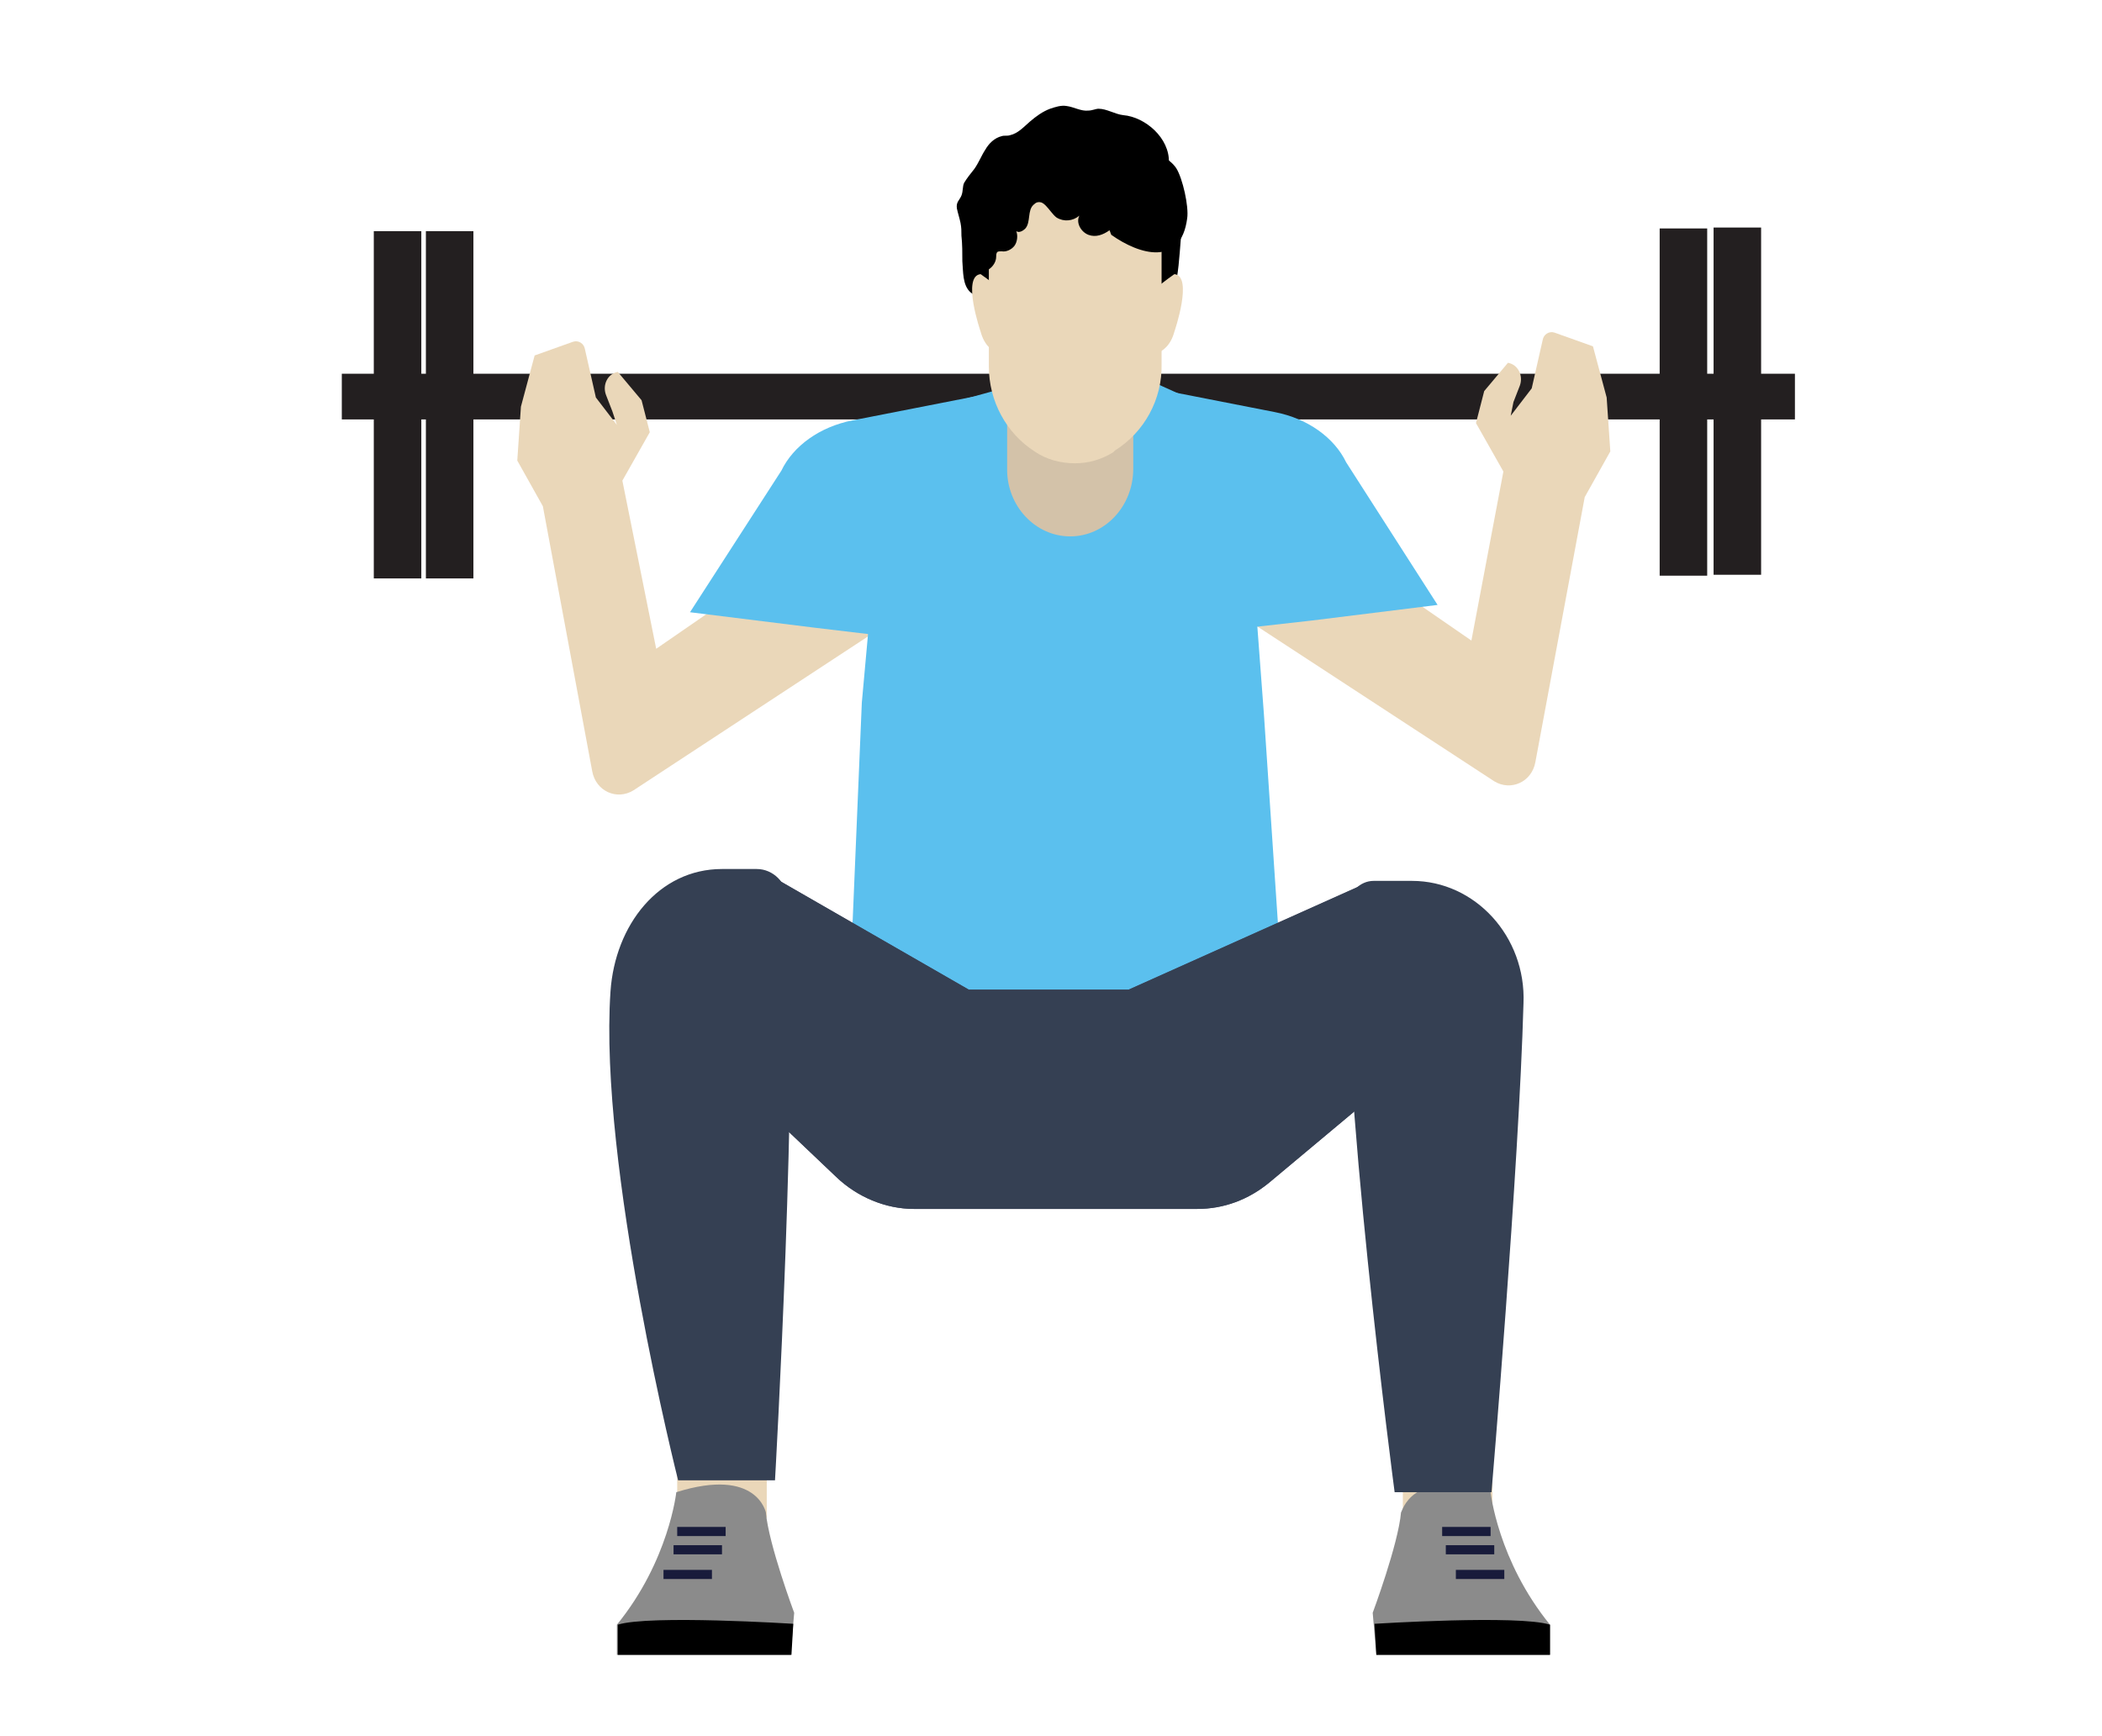 <?xml version="1.0" encoding="utf-8"?>
<!-- Generator: Adobe Illustrator 23.0.1, SVG Export Plug-In . SVG Version: 6.00 Build 0)  -->
<svg version="1.1" id="Layer_1" xmlns="http://www.w3.org/2000/svg" xmlns:xlink="http://www.w3.org/1999/xlink" x="0px" y="0px"
	 viewBox="0 0 230 190" style="enable-background:new 0 0 230 190;" xml:space="preserve">
<style type="text/css">
	.st0{fill:#231F20;}
	.st1{fill:none;stroke:#231F20;stroke-width:5;stroke-miterlimit:10;}
	.st2{fill:#EAD7B9;}
	.st3{fill:#5BC0EE;}
	.st4{fill:#4E5068;}
	.st5{fill:#354053;}
	.st6{fill:#8B8B8B;}
	.st7{fill:none;stroke:#181B3B;stroke-miterlimit:10;}
	.st8{fill:#D3C2A9;}
</style>
<g>
	<rect x="181.6" y="25" class="st0" width="5.2" height="38"/>
	<rect x="46.6" y="25.3" class="st0" width="5.2" height="38"/>
	<line class="st1" x1="37.4" y1="43.4" x2="196.4" y2="43.4"/>
	<rect x="187.5" y="24.9" class="st0" width="5.2" height="38"/>
	<rect x="40.9" y="25.3" class="st0" width="5.2" height="38"/>
	<path class="st2" d="M104.8,63.2L69.3,86.5c-1.8,1.1-4.1,0.1-4.5-2.1l-5.4-29l-2.8-5l0.4-5.9l1.5-5.6l4.2-1.5
		c0.6-0.2,1.2,0.2,1.3,0.8l1.2,5.3l2.3,3L67,45l-0.7-1.8c-0.4-1.1,0.2-2.3,1.3-2.5l0,0l2.6,3.1l0.9,3.5l-3,5.3L71.8,71l28.4-19.6
		L104.8,63.2z"/>
	<rect x="74.1" y="152.6" class="st2" width="9.8" height="13.5"/>
	<rect x="153.5" y="152.6" class="st2" width="9.8" height="13.5"/>
	<polygon class="st3" points="111.2,42.1 97.1,46 94.3,76.9 92.6,117.4 141,118.5 138.3,78.2 135.9,46.2 126.8,42.1 	"/>
	<path class="st4" d="M83.4,121.1l8.1,7.7c2.3,2.2,5.4,3.5,8.5,3.5h31c2.9,0,5.6-1,7.9-2.9l12.2-10.2l-1.5-22.6l-26.1,11.7H106
		l-22.6-13l-2.5,8.2L83.4,121.1z"/>
	<path class="st5" d="M83.4,121.1l8.1,7.7c2.3,2.2,5.4,3.5,8.5,3.5h31c2.9,0,5.6-1,7.9-2.9l12.2-10.2l-1.5-22.6l-26.1,11.7H106
		l-22.6-13l-2.5,8.2L83.4,121.1z"/>
	<path class="st6" d="M74,163.3c0,0-0.8,7.5-6.5,14.5v3.3h19l0.4-4.6c0,0-2.8-7.5-3.1-11C83.8,165.6,82.9,160.5,74,163.3z"/>
	<path d="M86.8,177.7c0,0-15.8-1-19.2,0.1v3.3h19L86.8,177.7z"/>
	<line class="st7" x1="74.1" y1="167.6" x2="79.4" y2="167.6"/>
	<line class="st7" x1="73.7" y1="169.6" x2="79" y2="169.6"/>
	<line class="st7" x1="72.6" y1="172.3" x2="77.9" y2="172.3"/>
	<path class="st6" d="M163.1,163.3c0,0,0.8,7.5,6.5,14.5v3.3h-19l-0.4-4.6c0,0,2.8-7.5,3.1-11C153.4,165.6,154.3,160.5,163.1,163.3z
		"/>
	<path d="M150.4,177.7c0,0,15.8-1,19.2,0.1v3.3h-19L150.4,177.7z"/>
	<line class="st7" x1="163.1" y1="167.6" x2="157.8" y2="167.6"/>
	<line class="st7" x1="163.5" y1="169.6" x2="158.2" y2="169.6"/>
	<line class="st7" x1="164.6" y1="172.3" x2="159.3" y2="172.3"/>
	<path class="st5" d="M74.2,162h10.6c0,0,2.6-45.4,1.4-63.5c-0.1-1.9-1.6-3.4-3.4-3.4H79c-6.9,0-11.7,6.1-12.2,13.4
		C65.5,127.6,74.2,162,74.2,162z"/>
	<path class="st5" d="M163.2,163.3h-10.6c0,0-6.1-46.1-5.2-63.9c0.1-1.7,1.4-3,2.9-3h4.2c6.9,0,12.5,6.1,12.2,13.4
		C166.2,127.9,163.2,163.3,163.2,163.3z"/>
	<path class="st2" d="M128,62.3l35.5,23.2c1.8,1.1,4.1,0.1,4.5-2.1l5.4-29l2.8-5l-0.4-5.9l-1.5-5.6l-4.2-1.5
		c-0.6-0.2-1.2,0.2-1.3,0.8l-1.2,5.3l-2.3,3l0.3-1.5l0.7-1.8c0.4-1.1-0.2-2.3-1.3-2.5l0,0l-2.6,3.1l-0.9,3.5l3,5.3L161,70.1
		l-28.4-19.6L128,62.3z"/>
	<path class="st3" d="M127.6,69.7l-2.9-27.5l14.8,2.9c3.6,0.7,6.5,2.8,7.8,5.5l10,15.6l-13.7,1.7L127.6,69.7z"/>
	<path class="st8" d="M117.1,58.7L117.1,58.7c-3.8,0-6.9-3.3-6.9-7.3V38.6H124v12.7C124,55.4,120.9,58.7,117.1,58.7z"/>
	<g>
		<path d="M129.2,26.2c-0.3,3.7-0.4,8.1-3.9,10.2c-0.3,0.2-0.5,0.3-0.8,0.4c-0.3,0.1-0.5,0-0.8,0c-1-0.1-2.1-0.4-3-0.9
			c-0.3-0.2-0.6-0.4-1-0.5c-1.2-0.2-2.1,0.9-3.1,1.6c-1.8,1.3-4.3,1.1-6.4,0.5c-1.2-0.3-2.6-1-2.8-2.4c-0.1-0.7,0.1-1.4-0.1-2
			c-0.2-0.5-0.7-0.8-1.1-1.1c-0.9-0.8-0.8-2.3-0.9-3.4c0-0.9,0-1.9-0.1-2.8c0-0.5,0-0.9-0.1-1.4c-0.1-0.5-0.3-1.1-0.4-1.6
			c-0.1-0.7,0.3-0.9,0.5-1.4c0.2-0.5,0.1-1,0.3-1.4c0.3-0.5,0.7-1,1.1-1.5c0.5-0.7,0.8-1.5,1.2-2.1c0.4-0.7,1-1.3,1.8-1.5
			c0.3-0.1,0.6,0,0.9-0.1c0.9-0.2,1.5-0.9,2.2-1.5c0.7-0.6,1.4-1.1,2.2-1.4c0.6-0.2,1.2-0.4,1.8-0.3c0.8,0.1,1.6,0.6,2.4,0.5
			c0.4,0,0.8-0.2,1.1-0.2c0.9,0,1.8,0.6,2.7,0.7c2.4,0.2,5.1,2.5,5,5.2c0,0.3,0,0.7,0.1,1c0.2,0.5,0.6,0.7,0.8,1.2
			c0.5,1-0.2,2.2-0.1,3.4c0,0.3,0.2,0.6,0.3,1C129.3,24.9,129.3,25.6,129.2,26.2z"/>
	</g>
	<path class="st2" d="M110.8,38.9c0,0-2.7,0.4-3.5-2.6c0,0-2.1-6.1,0-6.3c0,0,4.5,3.1,4.5,4.5C111.8,35.9,110.8,38.9,110.8,38.9z"/>
	<path class="st2" d="M125,38.9c0,0,2.7,0.4,3.5-2.6c0,0,2.1-6.1,0-6.3c0,0-4.5,3.1-4.5,4.5C124,35.9,125,38.9,125,38.9z"/>
	<path class="st2" d="M122,49.3l-0.2,0.2c-1.3,0.8-2.7,1.2-4.2,1.2l0,0c-1.5,0-3.1-0.4-4.4-1.3l0,0c-3.1-2-5-5.5-5-9.3V22.1h18.9
		v17.7C127.2,43.7,125.2,47.3,122,49.3z"/>
	<g>
		<path d="M106.2,29.8c0.6-0.1,1.6,0,2.1-0.4c0.4-0.3,0.7-0.8,0.7-1.3c0-0.2,0-0.3,0.1-0.5c0.1-0.1,0.3-0.1,0.5-0.1
			c0.5,0.1,1.1-0.2,1.4-0.6c0.3-0.4,0.4-1.1,0.2-1.6c0.3,0.2,0.7,0,1-0.3c0.6-0.7,0.2-2,0.9-2.6c1-1,1.7,0.8,2.5,1.4
			c0.8,0.5,1.8,0.4,2.5-0.2c-0.4,0.8,0.2,1.8,1,2.1c0.8,0.3,1.6,0,2.3-0.5c0.1,0.2,0.1,0.3,0.2,0.5c3.1,2.2,7.6,3.5,8.3-1.8
			c0.2-1.3-0.5-4.4-1.2-5.5c-0.4-0.6-1-1-1.6-1.4c-6.1-3.6-14.4-2.2-19.1,3.3c-0.6,0.7-1.2,1.6-1.6,2.5c-0.9,2.2-0.5,4.7,0,7"/>
	</g>
	<path class="st3" d="M105.2,70.6l2.9-27.5L93.3,46c-3.6,0.7-6.5,2.8-7.8,5.5L75.5,67l13.7,1.7L105.2,70.6z"/>
</g>
</svg>
